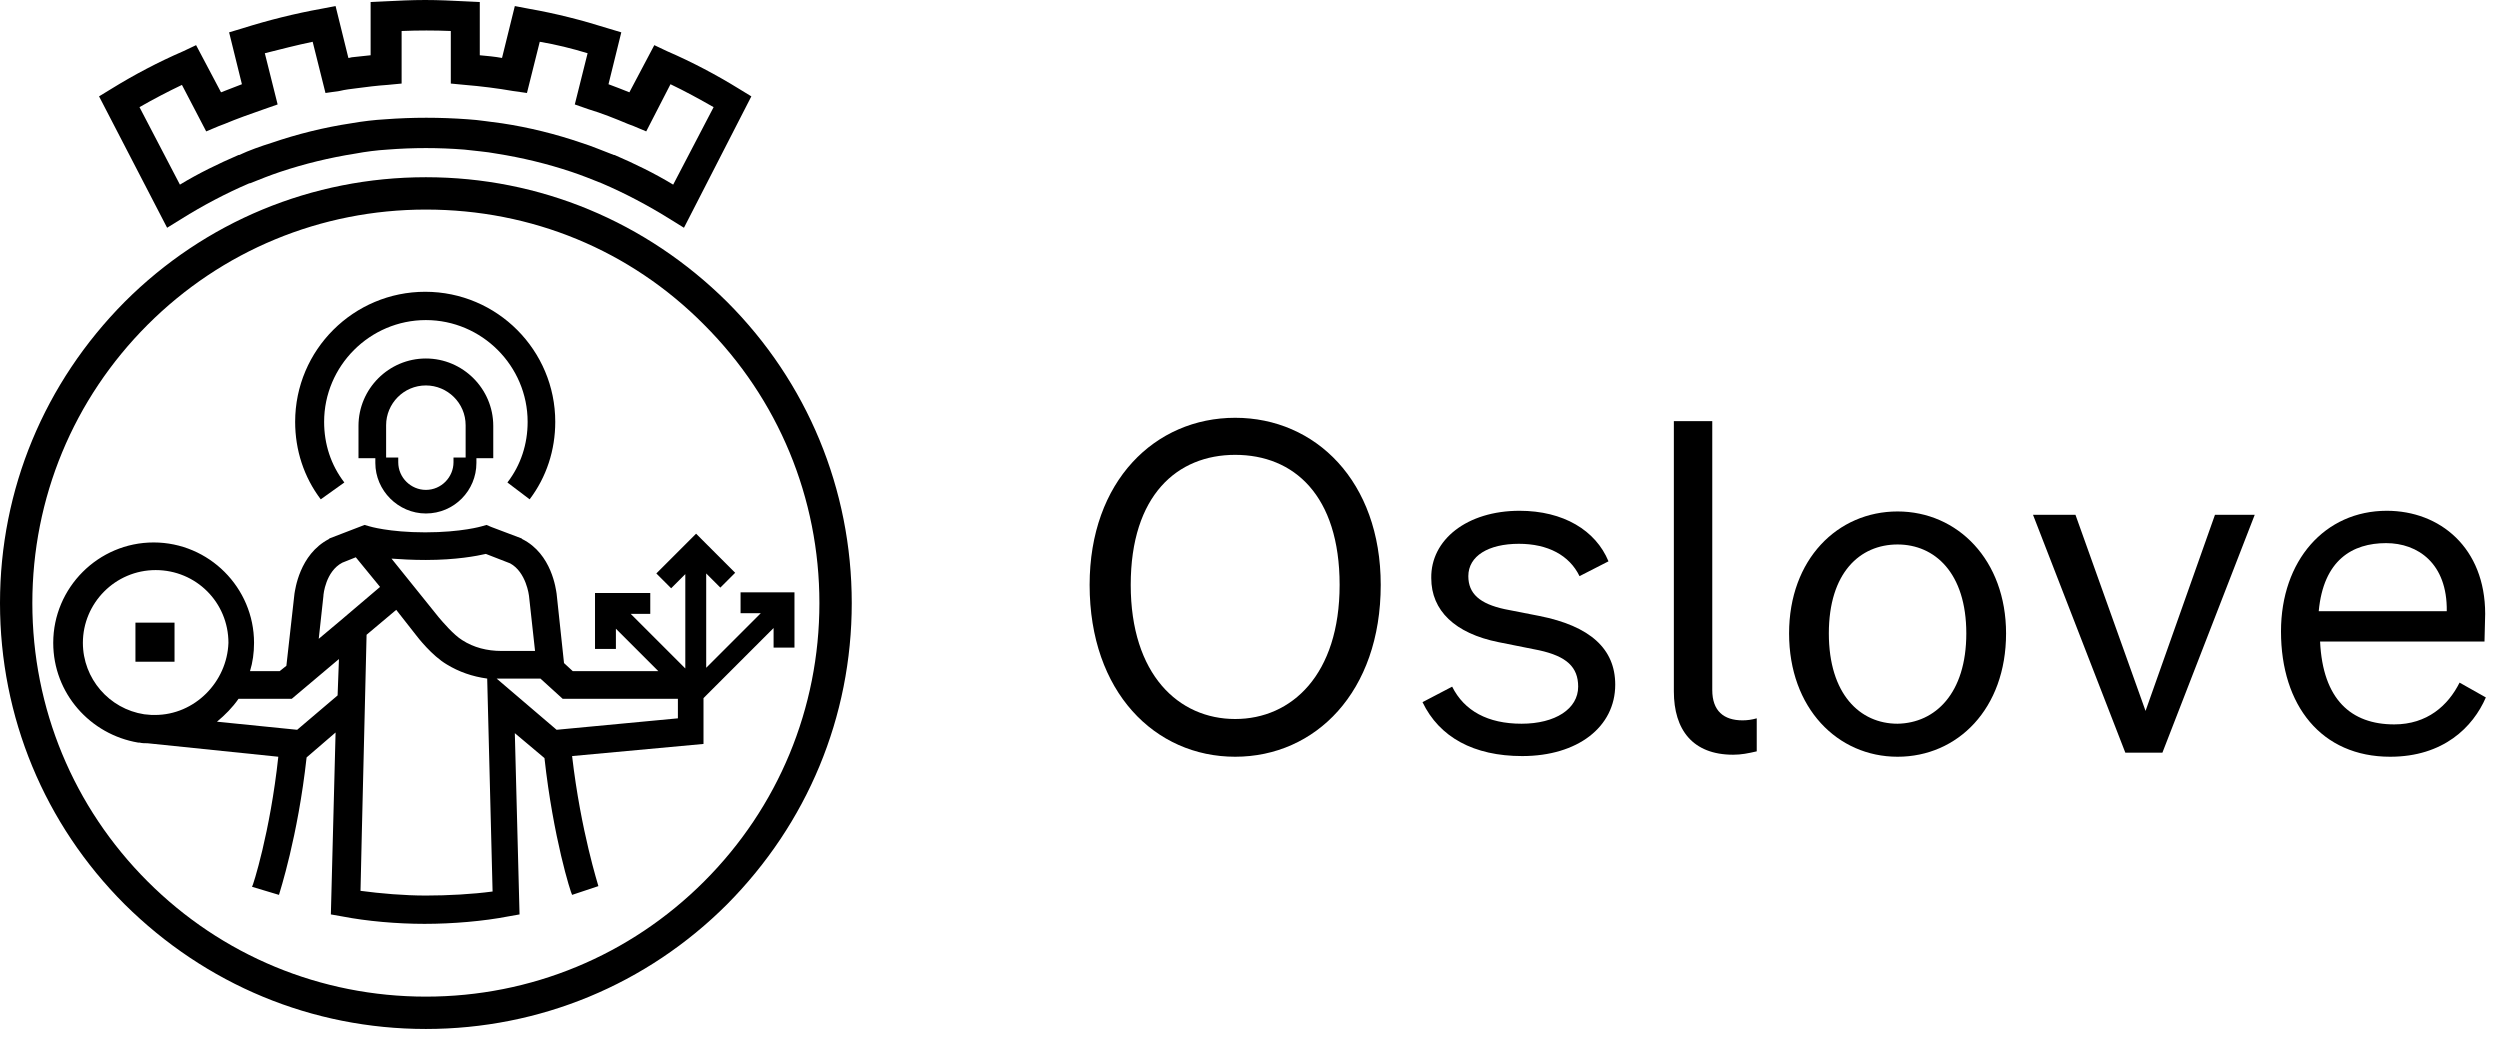 <svg xmlns="http://www.w3.org/2000/svg" viewBox="0 0 371 154">
  <path
    d="M101.5 33.8L99.4 32.5C96.2 30.5 92.8 28.7 89.3 27.2C87.8 26.6 86.3 26 84.8 25.5C81.2 24.3 77.5 23.4 73.7 22.8C72.1 22.5 70.5 22.4 68.9 22.2C65.1 21.9 61.3 21.9 57.5 22.2C55.9 22.3 54.3 22.5 52.7 22.8C48.9 23.4 45.2 24.3 41.6 25.5C40.1 26 38.6 26.6 37.1 27.2H37C33.5 28.7 30.1 30.5 26.9 32.5L24.8 33.8L14.7 14.3L16.5 13.2C19.9 11.1 23.5 9.2 27.2 7.6L29.1 6.7L32.8 13.7C33.8 13.3 34.9 12.9 35.9 12.5L34 4.8L36 4.2C39.8 3 43.8 2 47.7 1.3L49.8 0.9L51.7 8.6C51.9 8.6 52.1 8.5 52.2 8.5C53.1 8.4 54.1 8.3 55 8.2V0.3L57.1 0.2C59.1 0.1 61.1 0 63.1 0C65.1 0 67.1 0.1 69.1 0.2L71.2 0.3V8.2C72.3 8.3 73.4 8.4 74.5 8.6L76.4 0.9L78.5 1.3C82.5 2 86.4 3 90.2 4.2L92.2 4.8L90.3 12.5C91.4 12.9 92.4 13.3 93.4 13.7L97.1 6.7L99 7.6C102.7 9.2 106.3 11.1 109.7 13.2L111.5 14.3L101.5 33.8ZM20.7 15.9L26.7 27.4C29.5 25.7 32.4 24.3 35.4 23H35.5C37 22.3 38.7 21.7 40.3 21.2C44.1 19.9 48.1 18.9 52.1 18.3C53.8 18 55.5 17.8 57.2 17.7C61.2 17.4 65.3 17.4 69.4 17.7C71.1 17.8 72.8 18.1 74.5 18.3C78.5 18.9 82.5 19.9 86.3 21.2C87.9 21.7 89.5 22.4 91.1 23H91.2C94.2 24.3 97.1 25.7 99.9 27.4L105.9 15.9C103.8 14.7 101.6 13.5 99.5 12.5L95.9 19.5L94 18.7C93.7 18.6 93.5 18.5 93.2 18.4C91.3 17.6 89.3 16.8 87.3 16.2L85.3 15.5L87.2 7.9C84.9 7.2 82.5 6.6 80.1 6.2L78.2 13.8L76.1 13.5C73.8 13.1 71.4 12.8 69 12.6L66.9 12.4V4.6C64.5 4.5 62.1 4.5 59.6 4.6V12.4L57.5 12.6C56 12.7 54.4 12.9 52.9 13.1C52.1 13.2 51.2 13.3 50.4 13.5L48.3 13.8L46.4 6.2C44 6.7 41.7 7.3 39.3 7.9L41.2 15.5L39.2 16.2C37.2 16.9 35.2 17.6 33.3 18.4C33 18.5 32.8 18.6 32.5 18.7L30.6 19.5L27 12.6C24.9 13.6 22.8 14.7 20.7 15.9Z" />
  <path
    d="M63.2 152.7C46.3 152.7 30.5 146.1 18.5 134.2C6.6 122.3 0 106.4 0 89.5C0 72.6 6.6 56.8 18.5 44.8C30.4 32.9 46.3 26.3 63.2 26.3C80.1 26.3 95.9 32.9 107.9 44.8C119.8 56.7 126.4 72.6 126.4 89.5C126.4 106.4 119.8 122.2 107.9 134.2C96 146.1 80.1 152.7 63.2 152.7ZM63.2 31.1C47.6 31.1 32.9 37.2 21.9 48.2C10.9 59.2 4.8 73.9 4.8 89.5C4.8 105.1 10.9 119.8 21.9 130.8C32.9 141.8 47.6 147.9 63.2 147.9C78.8 147.9 93.5 141.8 104.5 130.8C115.5 119.8 121.6 105.1 121.6 89.5C121.6 73.9 115.5 59.2 104.5 48.2C93.5 37.1 78.9 31.1 63.2 31.1Z" />
  <path
    d="M51.1 71.6C49.1 69 48.1 65.9 48.1 62.6C48.1 54.3 54.9 47.5 63.2 47.5C71.5 47.5 78.3 54.3 78.3 62.6C78.3 65.9 77.3 69 75.3 71.6L78.6 74.1C81.1 70.8 82.4 66.8 82.4 62.6C82.4 52 73.8 43.3 63.1 43.3C52.5 43.3 43.8 51.9 43.8 62.6C43.8 66.8 45.1 70.8 47.6 74.1L51.1 71.6Z" />
  <path
    d="M63.2 76.2C67.4 76.2 70.7 72.8 70.7 68.7V68H73.2V63.2C73.2 57.7 68.7 53.2 63.2 53.2C57.7 53.2 53.2 57.7 53.2 63.2V68H55.7V68.7C55.7 72.8 59.1 76.2 63.2 76.2ZM57.3 63.1C57.3 59.9 59.9 57.2 63.2 57.2C66.4 57.2 69.1 59.8 69.1 63.1V67.9H67.3V68.6C67.3 70.8 65.5 72.7 63.2 72.7C61 72.7 59.1 70.9 59.1 68.6V67.9H57.3V63.1Z" />
  <path d="M25.9 92.4H20.1V98.2H25.9V92.4Z" />
  <path
    d="M109.9 87.9V91H112.9L104.8 99.1V85.1L106.9 87.2L109.1 85L103.3 79.2L97.4 85.1L99.6 87.3L101.7 85.2V99.2L93.6 91.1H96.5V88H88.3V96.3H91.4V93.3L97.7 99.6H85L83.7 98.4L82.6 88.1C82.5 87.5 81.9 82.2 77.5 80L77.4 79.9L72.9 78.2L72.2 77.9L71.5 78.1C71.5 78.1 68.5 79 63.1 79C57.7 79 54.8 78.1 54.8 78.1L54.1 77.9L48.9 79.9L48.8 80C44.4 82.3 43.8 87.6 43.7 88.1L42.5 98.8L41.5 99.6H37.1C37.5 98.3 37.7 96.9 37.7 95.4C37.7 87.2 31 80.5 22.8 80.5C14.6 80.5 7.9 87.2 7.9 95.4C7.9 102.9 13.4 109 20.5 110.2H20.7C21.1 110.3 21.5 110.3 21.9 110.3L41.3 112.3C40.1 123.5 37.5 131.6 37.4 131.6L41.4 132.8C41.5 132.4 44.2 124.2 45.5 112.4L49.8 108.7L49.1 135.7L50.8 136C54.4 136.7 58.9 137.1 63 137.1C67.2 137.1 71.8 136.7 75.4 136L77.1 135.7L76.4 108.8L80.8 112.5C82.1 124.3 84.7 132.5 84.9 132.8L88.8 131.5C88.8 131.4 86.2 123.4 84.9 112.2L104.4 110.4V103.6L114.8 93.2V96.1H117.9V87.9H109.9ZM63.2 83.1C67.7 83.1 70.8 82.5 72.1 82.2L75.7 83.6C78.1 84.9 78.5 88.4 78.5 88.4L79.4 96.6H74.4C72.3 96.6 70.3 96.1 68.6 95C67.3 94.2 65.7 92.3 65.1 91.6L58.1 82.9C59.5 83 61.2 83.1 63.2 83.1ZM23 106.1C22.8 106.1 22.6 106.1 22.5 106.1L21.4 106C16.2 105.2 12.3 100.7 12.3 95.4C12.3 89.5 17.1 84.6 23.1 84.6C29.1 84.6 33.9 89.4 33.9 95.4C33.7 101.2 28.9 106.1 23 106.1ZM50.1 103.2L44.1 108.3L32.2 107.1C33.4 106.1 34.5 105 35.4 103.7H43.3L50.3 97.8L50.1 103.2ZM50.4 92.2L47.3 94.8L48 88.4V88.3C48 88.3 48.3 84.8 50.8 83.5L52.8 82.7L56.4 87.1L50.4 92.2ZM63.2 132.9C60 132.9 56.5 132.6 53.5 132.2L53.7 123.4L54.4 94.2L58.8 90.5L61.7 94.2C62 94.6 64.1 97.3 66.3 98.6C68.1 99.7 70.1 100.4 72.3 100.7L73.1 132.3C70.1 132.7 66.5 132.9 63.2 132.9ZM100.6 106.6L82.6 108.3L73.7 100.7C73.9 100.7 74.1 100.7 74.4 100.7H80.2L83.5 103.7H100.6V106.6Z" />
  <path
    d="M161.7 86.8C161.7 71.4 171.4 62 183.3 62C195.2 62 204.9 71.4 204.9 86.8C204.9 102.7 195.2 112.3 183.3 112.3C171.4 112.3 161.7 102.7 161.7 86.8ZM198.8 86.8C198.8 73.5 192 67.5 183.3 67.5C174.7 67.5 167.8 73.5 167.8 86.8C167.8 100.1 174.9 106.7 183.3 106.7C191.7 106.7 198.8 100.1 198.8 86.8Z" />
  <path
    d="M225.5 75.8C232 75.8 236.8 78.7 238.7 83.3L234.4 85.5C232.9 82.4 229.7 80.7 225.4 80.7C220.9 80.7 217.9 82.5 217.9 85.5C217.9 88.1 219.6 89.6 223.3 90.4L228.4 91.4C236 92.9 239.7 96.3 239.7 101.6C239.7 107.9 234.1 112.2 225.9 112.2C218.7 112.2 213.6 109.4 211.1 104.2L215.5 101.9C217.3 105.5 220.8 107.4 225.8 107.4C230.8 107.4 234.2 105.2 234.2 101.9C234.2 99 232.5 97.4 228.4 96.5L222.4 95.3C215.9 94 212.4 90.6 212.4 85.8C212.3 80.1 217.7 75.8 225.5 75.8Z" />
  <path
    d="M257.2 112C251.2 112 248.4 108.3 248.4 102.6V62.5H254.1V102.4C254.1 105.5 255.8 106.9 258.6 106.9C259.3 106.9 260 106.8 260.7 106.6V111.5C259.4 111.8 258.4 112 257.2 112Z" />
  <path
    d="M265.5 94C265.5 83 272.7 75.9 281.6 75.9C290.5 75.9 297.7 83.1 297.7 94C297.7 105.2 290.5 112.3 281.6 112.3C272.7 112.3 265.5 105.1 265.5 94ZM291.8 94C291.8 85 287.1 80.8 281.6 80.8C276 80.8 271.4 85 271.4 94C271.4 103 276 107.4 281.6 107.4C287.2 107.3 291.8 102.9 291.8 94Z" />
  <path d="M334.6 76.4L320.9 111.7H315.4L301.7 76.4H308L318.4 105.5L328.7 76.4H334.6Z" />
  <path
    d="M368.9 103.5C367 107.9 362.6 112.3 354.7 112.3C344.5 112.3 338.5 104.7 338.5 93.7C338.5 83.2 345 75.8 354.2 75.8C362.1 75.8 368.8 81.3 368.8 91.1L368.7 95.2H344.3C344.7 103.8 348.9 107.5 355.3 107.5C360.2 107.5 363.3 104.7 365 101.3L368.9 103.5ZM344.1 90.7H363.1C363.2 83.6 358.8 80.6 354.1 80.6C349.1 80.6 344.8 83.1 344.1 90.7Z" />
</svg>
